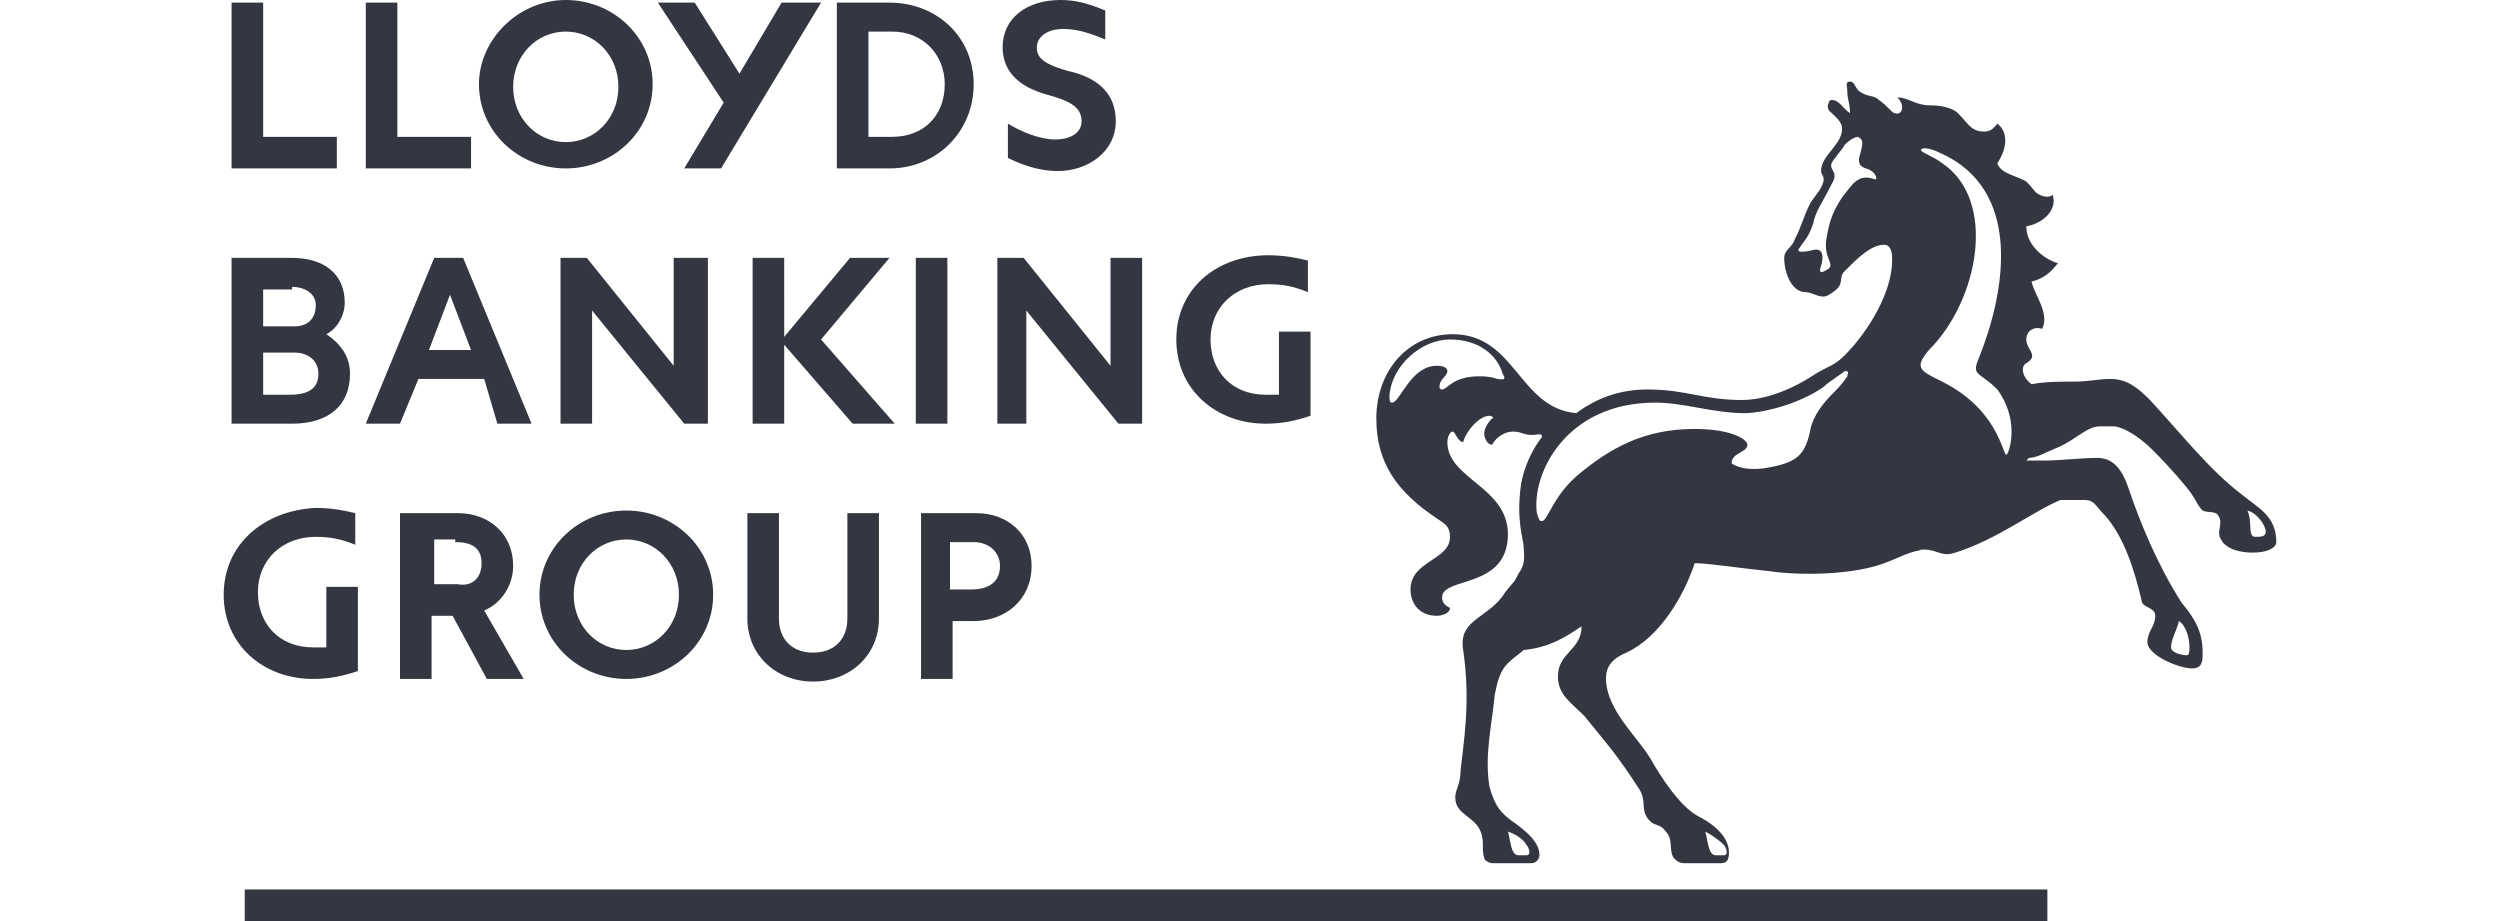 <?xml version="1.0" encoding="utf-8"?>
<!-- Generator: Adobe Illustrator 26.0.1, SVG Export Plug-In . SVG Version: 6.00 Build 0)  -->
<svg version="1.1" id="Layer_1" xmlns="http://www.w3.org/2000/svg" xmlns:xlink="http://www.w3.org/1999/xlink" x="0px" y="0px"
	 viewBox="0 0 95 35" style="enable-background:new 0 0 95 35;" xml:space="preserve">
<style type="text/css">
	.st0{fill-rule:evenodd;clip-rule:evenodd;fill:#343741;}
</style>
<rect x="9.3" y="33.8" class="st0" width="68.5" height="1.2"/>
<path class="st0" d="M85.2,18.8c-1.2-0.9-2.3-2.3-3.5-3.6c-0.5-0.5-0.9-0.8-1.5-0.8c-0.4,0-0.9,0.1-1.3,0.1c-0.6,0-1.2,0-1.7,0.1
	c-0.4-0.3-0.4-0.7-0.2-0.8c0.5-0.3,0-0.5,0-0.9c0-0.4,0.4-0.5,0.6-0.4c0.3-0.6-0.3-1.3-0.4-1.8c0.4-0.1,0.7-0.3,1-0.7
	C77.8,9.9,77,9.4,77,8.6c0.6-0.1,1.2-0.6,1-1.2c-0.1,0.1-0.3,0.1-0.5,0c-0.2-0.1-0.2-0.2-0.5-0.5c-0.3-0.2-1-0.3-1.1-0.7
	c0.4-0.6,0.4-1.2,0-1.5c-0.1,0.1-0.2,0.3-0.5,0.3c-0.5,0-0.6-0.3-1-0.7c-0.1-0.1-0.4-0.3-1.1-0.3c-0.5,0-0.8-0.3-1.2-0.3
	C72.4,4,72.3,4.4,72,4.3c-0.1,0-0.3-0.3-0.6-0.5c-0.2-0.2-0.4-0.1-0.7-0.3c-0.2-0.1-0.2-0.4-0.4-0.4c-0.2,0-0.1,0.2-0.1,0.4
	c0,0.3,0.1,0.4,0.1,0.8c-0.3-0.2-0.4-0.5-0.7-0.5c0,0-0.1,0-0.1,0.1c0,0-0.1,0.1,0,0.3C69.7,4.4,70,4.6,70,4.9c0,0.6-0.8,1-0.8,1.6
	c0,0.1,0.1,0.2,0.1,0.3c0,0.3-0.3,0.6-0.5,0.9c-0.3,0.6-0.3,0.8-0.6,1.4c-0.1,0.3-0.4,0.4-0.4,0.7c0,0.6,0.3,1.3,0.8,1.3
	c0.3,0,0.6,0.3,0.9,0.1c0.7-0.4,0.3-0.6,0.6-0.9c0.5-0.5,1-1,1.5-1c0.2,0,0.3,0.2,0.3,0.5c0,0,0,0,0,0v0.1c0,0,0,0,0,0
	c0,1.2-0.9,2.7-1.8,3.6c-0.4,0.4-0.6,0.4-1.1,0.7c-1.2,0.8-2.2,1-2.8,1c-1.5,0-2.1-0.4-3.6-0.4c-1,0-1.9,0.3-2.7,0.9
	c-2.2-0.2-2.3-3-4.7-3c-1.7,0-2.9,1.4-2.9,3.2c0,1.7,0.8,2.8,2.3,3.8c0.3,0.2,0.5,0.3,0.5,0.7c0,0.9-1.5,0.9-1.5,2c0,0.6,0.4,1,1,1
	c0.2,0,0.5-0.1,0.5-0.3c-0.2-0.1-0.3-0.2-0.3-0.4c0-0.8,2.5-0.3,2.5-2.4c0-1.8-2.3-2.1-2.3-3.5c0-0.2,0.1-0.4,0.2-0.4
	s0.2,0.4,0.4,0.4c0.1-0.4,0.6-1,1-1c0.1,0,0.2,0.1,0.1,0.1c-0.2,0.2-0.3,0.4-0.3,0.6c0,0.1,0.1,0.4,0.3,0.4c0.1-0.2,0.4-0.5,0.8-0.5
	c0.4,0,0.4,0.2,1,0.1c0.1,0,0.1,0.1,0.1,0.1c-0.4,0.5-0.7,1.2-0.8,1.8c-0.2,1.4,0.1,2.1,0.1,2.4c0,0.3,0.1,0.6-0.2,1
	c-0.2,0.4-0.1,0.2-0.5,0.7c-0.6,1-1.8,1-1.6,2.2c0.3,2,0,3.6-0.1,4.6c0,0.5-0.2,0.7-0.2,1c0,0.7,0.8,0.7,1,1.4
	c0.1,0.4,0,0.6,0.1,0.9c0,0.1,0.2,0.2,0.3,0.2h1.5c0.2,0,0.3-0.2,0.3-0.3c0-0.5-0.5-0.9-0.9-1.2c-0.6-0.4-0.8-0.7-1-1.4
	c-0.2-1.2,0.1-2.4,0.2-3.5c0.1-0.5,0.2-0.9,0.5-1.2c0.2-0.2,0.5-0.4,0.6-0.5c1-0.1,1.6-0.5,2.2-0.9c0,0.9-0.9,1-0.9,1.9
	c0,0.7,0.5,1,1,1.5c0.8,1,1.2,1.4,2.1,2.8c0.3,0.5,0,0.8,0.4,1.2c0.2,0.2,0.4,0.1,0.6,0.4c0.3,0.3,0.1,0.7,0.3,1
	c0.1,0.1,0.2,0.2,0.4,0.2h1.4c0.2,0,0.3-0.1,0.3-0.4c0-0.5-0.4-1-1.2-1.4c-0.7-0.4-1.4-1.5-1.8-2.2c-0.5-0.8-1.3-1.5-1.6-2.5
	c-0.2-0.8,0-1.2,0.7-1.5c1.3-0.6,2.2-2.2,2.6-3.4c0.5,0,1.8,0.2,2.8,0.3c1.4,0.2,3.1,0.1,4.1-0.2c0.7-0.2,1.1-0.5,1.7-0.6h-0.1
	c0.7-0.1,0.8,0.3,1.4,0.1c1.6-0.5,3-1.6,4-2C78.8,19,79,19,79.2,19c0.4,0,0.4,0.2,0.8,0.6c0.7,0.8,1.1,2,1.4,3.3
	c0.1,0.2,0.5,0.2,0.5,0.5c0,0.4-0.3,0.6-0.3,1c0,0.5,1.2,1,1.7,1c0.4,0,0.4-0.3,0.4-0.6c0-0.8-0.3-1.3-0.8-1.9
	c-0.9-1.4-1.6-3.1-2-4.3c-0.2-0.6-0.5-1.2-1.2-1.2c-0.6,0-1.4,0.1-2,0.1l-0.7,0l0.1-0.1c0.3,0,0.6-0.2,1.1-0.4
	c0.7-0.3,1.1-0.8,1.6-0.8c0.2,0,0.3,0,0.5,0c0.3,0,0.9,0.3,1.5,0.9c0.7,0.7,1.3,1.4,1.5,1.7c0.2,0.3,0.2,0.4,0.4,0.6
	c0.2,0.1,0.5,0,0.6,0.2c0.2,0.3-0.1,0.6,0.1,0.9c0.2,0.4,0.8,0.5,1.2,0.5c0.6,0,0.9-0.2,0.9-0.4C86.5,19.6,85.8,19.3,85.2,18.8z
	 M71.2,6.8C70.6,6.6,70.4,7,70,7.5c-0.4,0.6-0.5,1-0.6,1.6c-0.1,0.7,0.3,0.9,0.1,1.1c-0.3,0.2-0.4,0.2-0.3-0.1
	c0.1-0.3,0.1-0.7-0.3-0.6c-0.4,0.1-0.7,0.1-0.5-0.1c0.1-0.2,0.3-0.3,0.5-0.9C69,8,69.2,7.8,69.6,7c0.3-0.5-0.1-0.5,0-0.8
	C69.7,6,70,5.7,70.1,5.5c0.2-0.2,0.4-0.3,0.5-0.3c0.2,0.1,0.2,0.2,0.1,0.6c-0.1,0.3-0.1,0.5,0.2,0.6C71.3,6.5,71.4,6.9,71.2,6.8z
	 M56.9,14.4c-0.3-0.1-0.5-0.1-0.7-0.1c-1,0-1.2,0.5-1.4,0.5c-0.1,0-0.1-0.1-0.1-0.1c0-0.3,0.3-0.4,0.3-0.6c0-0.1-0.1-0.2-0.4-0.2
	c-1,0-1.4,1.4-1.7,1.4c-0.1,0-0.1-0.1-0.1-0.3c0.1-1.1,1.2-2.1,2.3-2.1s1.8,0.6,2,1.3C57.3,14.5,57,14.4,56.9,14.4z M58,32.1
	c0.1,0.1,0.2,0.4,0,0.4h-0.3c-0.3,0-0.3-0.6-0.4-0.9C57.6,31.7,57.9,31.9,58,32.1z M65.5,32.1c0.1,0.1,0.2,0.4,0,0.4h-0.3
	c-0.3,0-0.3-0.6-0.4-0.9C65,31.7,65.3,31.9,65.5,32.1z M70.2,14.3c-0.2,0.3-0.4,0.5-0.6,0.7c-0.3,0.3-0.7,0.8-0.8,1.3
	c-0.2,1-0.5,1.3-1.8,1.5c-0.9,0.1-1.2-0.2-1.2-0.2c0-0.4,0.6-0.4,0.6-0.7c0-0.2-0.6-0.6-2-0.6c-1.9,0-3.2,0.7-4.5,1.8
	c-0.9,0.8-1.1,1.7-1.3,1.7c-0.1,0-0.1,0-0.2-0.3c-0.2-1.5,1.1-4.2,4.5-4.2c1.1,0,2.2,0.4,3.4,0.4c0.6,0,2-0.3,3-1
	c0.2-0.2,0.7-0.5,0.8-0.6C70.3,14.1,70.2,14.2,70.2,14.3z M76.3,17.2c-0.2,0.5-0.1-1.5-2.5-2.7c-0.8-0.4-1.1-0.5-0.5-1.2
	c1.9-1.9,2.6-5.7,0.5-7.1c-0.4-0.3-0.8-0.4-0.8-0.5c0-0.1,0.3-0.1,0.7,0.1c3.2,1.4,2.5,5.3,1.5,7.8c-0.3,0.7,0,0.5,0.7,1.2
	C76.7,15.9,76.4,17,76.3,17.2z M82.8,23.6c0.3,0.2,0.4,0.7,0.4,1c0,0.1,0,0.3-0.1,0.3c-0.2,0-0.6-0.1-0.6-0.3
	C82.5,24.3,82.7,24,82.8,23.6z M85.7,20.4c-0.3,0-0.1-0.6-0.3-1c0.4,0.1,0.7,0.6,0.7,0.8C86.1,20.4,85.9,20.4,85.7,20.4z"/>
<g>
	<g>
		<path class="st0" d="M17.1,11.2l0.8,2.1h-1.6L17.1,11.2L17.1,11.2z M11.1,10.9c0.4,0,0.9,0.2,0.9,0.7c0,0.5-0.3,0.8-0.8,0.8H10
			v-1.4H11.1L11.1,10.9z M17.3,20.6c0.6,0,1,0.2,1,0.8c0,0.6-0.4,0.9-0.9,0.8h-0.9v-1.7H17.3L17.3,20.6L17.3,20.6z M37,20.6
			c0.6,0,1,0.4,1,0.9c0,0.6-0.4,0.9-1.1,0.9h-0.8v-1.8H37L37,20.6L37,20.6z M11.2,13.4c0.5,0,0.9,0.3,0.9,0.8c0,0.7-0.6,0.8-1.1,0.8
			H10v-1.6L11.2,13.4L11.2,13.4L11.2,13.4z M34.8,16.1H36V9.8h-1.2V16.1L34.8,16.1z M33.9,1.2c1.2,0,2,0.9,2,2c0,1.2-0.8,2-2,2H33
			v-4H33.9L33.9,1.2z M8.8,0.1v6.3h4V5.2H10V0.1L8.8,0.1L8.8,0.1z M13.9,0.1v6.3h4V5.2h-2.8V0.1L13.9,0.1L13.9,0.1z M29.7,0.1
			l-1.6,2.7l-1.7-2.7h-1.4l2.5,3.8l-1.5,2.5h1.4l3.8-6.3L29.7,0.1L29.7,0.1L29.7,0.1z M21.5,1.2c1.1,0,2,0.9,2,2.1
			c0,1.2-0.9,2.1-2,2.1c-1.1,0-2-0.9-2-2.1C19.5,2.1,20.4,1.2,21.5,1.2L21.5,1.2L21.5,1.2z M23.8,20.5c1.1,0,2,0.9,2,2.1
			c0,1.2-0.9,2.1-2,2.1c-1.1,0-2-0.9-2-2.1C21.8,21.4,22.7,20.5,23.8,20.5L23.8,20.5L23.8,20.5z M38.1,1.8c0,0.9,0.6,1.5,1.7,1.8
			c0.7,0.2,1.3,0.4,1.3,1c0,0.5-0.5,0.7-1,0.7c-0.6,0-1.3-0.3-1.8-0.6V6c0.4,0.2,1.1,0.5,1.9,0.5c1.1,0,2.2-0.7,2.2-1.9
			c0-1.2-0.9-1.7-1.8-1.9c-1.1-0.3-1.2-0.6-1.2-0.9c0-0.4,0.4-0.7,1-0.7c0.6,0,1.1,0.2,1.6,0.4V0.4C41.3,0.1,40.8,0,40.3,0
			C39,0,38.1,0.7,38.1,1.8L38.1,1.8L38.1,1.8z M44.7,12.9c0,1.9,1.5,3.2,3.4,3.2c0.6,0,1.1-0.1,1.7-0.3v-3.2h-1.2V15
			c-0.1,0-0.4,0-0.5,0c-1.3,0-2.1-0.9-2.1-2.1c0-1.2,0.9-2.1,2.2-2.1c0.6,0,1,0.1,1.5,0.3V9.9c-0.4-0.1-0.9-0.2-1.5-0.2
			C46.2,9.7,44.7,11,44.7,12.9L44.7,12.9L44.7,12.9z M8.5,22.6c0,1.9,1.5,3.2,3.4,3.2c0.6,0,1.1-0.1,1.7-0.3v-3.2h-1.2v2.3
			c-0.1,0-0.4,0-0.5,0c-1.3,0-2.1-0.9-2.1-2.1c0-1.2,0.9-2.1,2.2-2.1c0.6,0,1,0.1,1.5,0.3v-1.2c-0.4-0.1-0.9-0.2-1.5-0.2
			C10,19.4,8.5,20.7,8.5,22.6L8.5,22.6L8.5,22.6z M32.2,19.5v4c0,0.8-0.5,1.3-1.3,1.3s-1.3-0.5-1.3-1.3v-4h-1.2v4
			c0,1.4,1.1,2.4,2.5,2.4s2.5-1,2.5-2.4v-4H32.2L32.2,19.5L32.2,19.5z M29.8,9.8h-1.2v6.3h1.2v-3l2.6,3H34l-2.8-3.2l2.6-3.1h-1.5
			l-2.5,3V9.8L29.8,9.8L29.8,9.8z M35,19.5v6.3h1.2v-2.2H37c1.2,0,2.2-0.8,2.2-2.1c0-1.2-0.9-2-2.1-2H35L35,19.5L35,19.5z
			 M18.9,16.1h1.3l-2.6-6.3h-1.1l-2.6,6.3h1.3l0.7-1.7h2.5L18.9,16.1L18.9,16.1L18.9,16.1z M42.2,9.8v4.1l-3.3-4.1h-1v6.3H39v-4.3
			l3.5,4.3h0.9V9.8H42.2L42.2,9.8L42.2,9.8z M25.6,9.8v4.1l-3.3-4.1h-1v6.3h1.2v-4.3l3.5,4.3h0.9V9.8H25.6L25.6,9.8z M15.2,19.5v6.3
			h1.2v-2.4h0.8l1.3,2.4h1.4l-1.5-2.6c0.7-0.3,1.1-1,1.1-1.7c0-1.2-0.9-2-2.1-2L15.2,19.5L15.2,19.5L15.2,19.5z M8.8,9.8v6.3h2.3
			c1.4,0,2.2-0.7,2.2-1.9c0-0.6-0.3-1.1-0.9-1.5c0.4-0.2,0.7-0.7,0.7-1.2c0-1.1-0.8-1.7-2-1.7H8.8L8.8,9.8L8.8,9.8z M31.8,0.1v6.3h2
			c1.8,0,3.2-1.4,3.2-3.2c0-1.8-1.4-3.1-3.2-3.1H31.8L31.8,0.1z M18.2,3.2c0,1.8,1.5,3.2,3.3,3.2c1.8,0,3.3-1.4,3.3-3.2
			c0-1.8-1.5-3.2-3.3-3.2C19.7,0,18.2,1.5,18.2,3.2L18.2,3.2L18.2,3.2z M20.5,22.6c0,1.8,1.5,3.2,3.3,3.2c1.8,0,3.3-1.4,3.3-3.2
			c0-1.8-1.5-3.2-3.3-3.2C22,19.4,20.5,20.8,20.5,22.6z"/>
	</g>
</g>
</svg>
